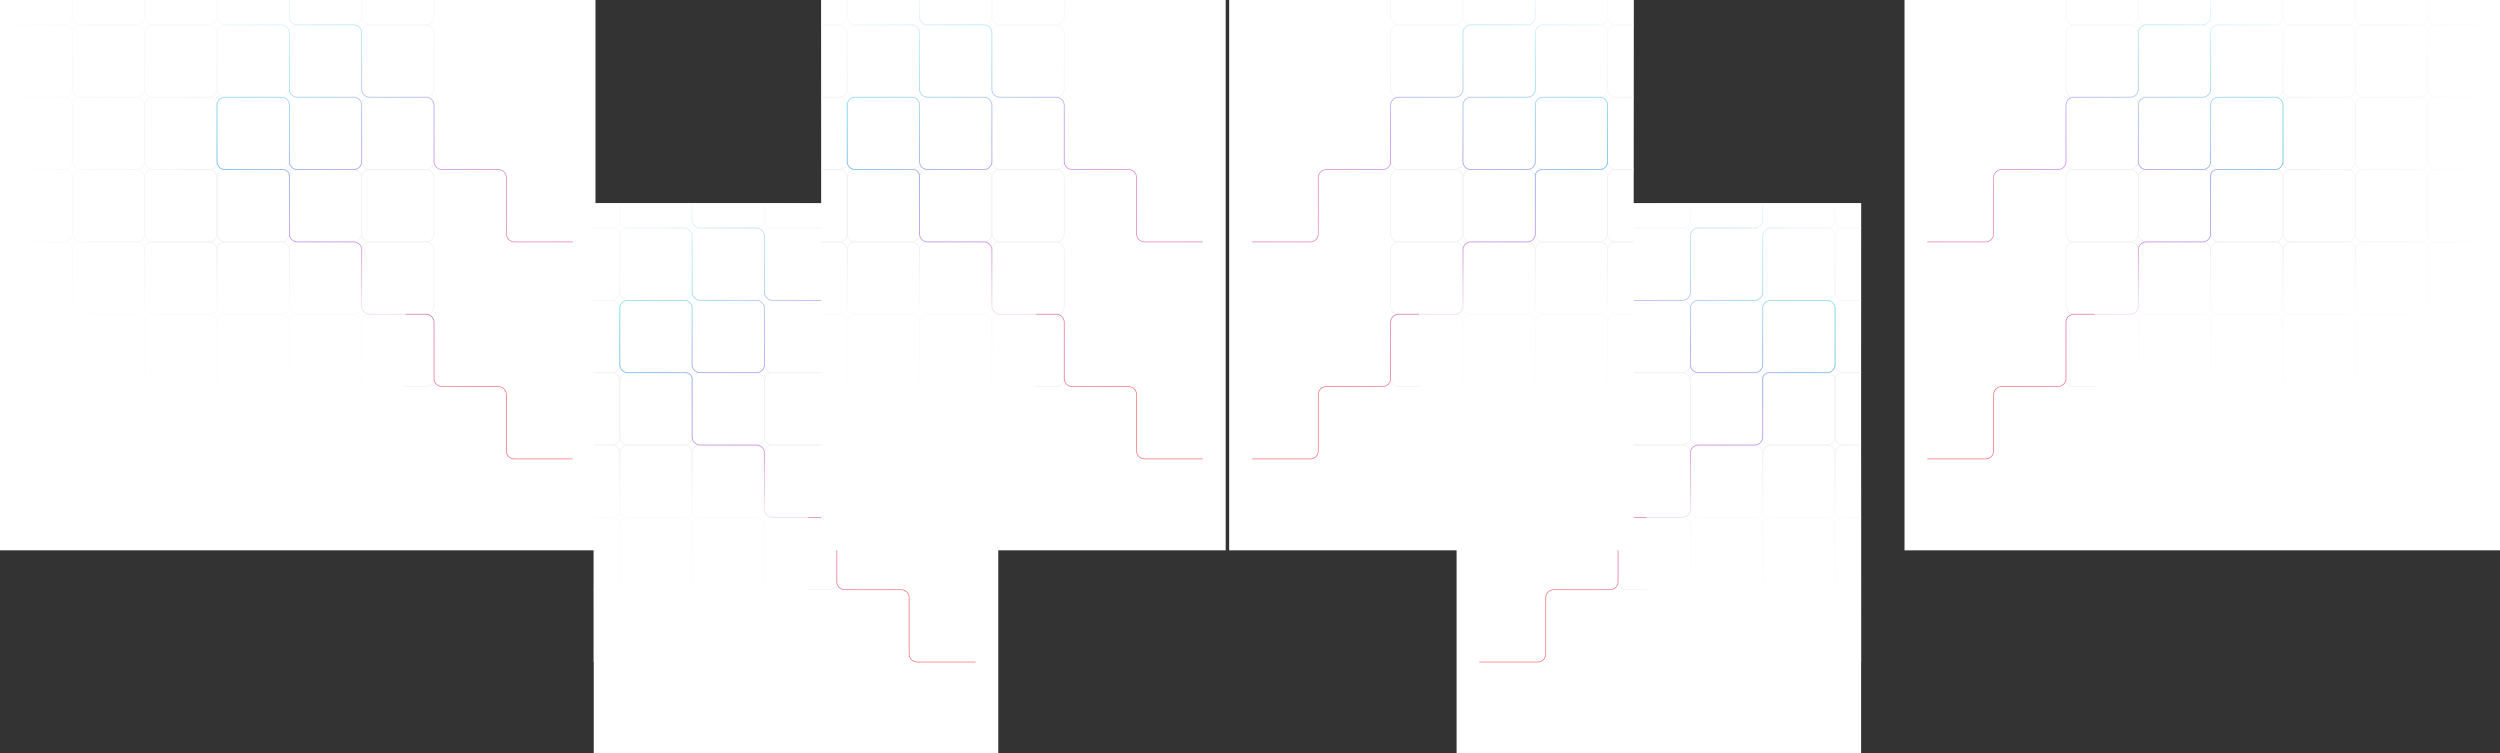 <svg width="1440" height="434" viewBox="0 0 1440 434" fill="none" xmlns="http://www.w3.org/2000/svg">
<rect x="0" y="0" width="1440" height="434" fill="#333333" stroke="none"/>
<g clip-path="url(#clip0_3043_594)">
<rect width="343" height="317" fill="white"/>
<rect y="-27.333" width="41.667" height="41.667" rx="4.598" stroke="#F0F0F0" stroke-width="0.431"/>
<rect x="41.666" y="-27.333" width="41.667" height="41.667" rx="4.598" stroke="#F0F0F0" stroke-width="0.431"/>
<rect x="83.334" y="-27.333" width="41.667" height="41.667" rx="4.598" stroke="#F0F0F0" stroke-width="0.431"/>
<rect x="125" y="-27.333" width="41.667" height="41.667" rx="4.598" stroke="#F0F0F0" stroke-width="0.431"/>
<rect x="166.667" y="-27.333" width="41.667" height="41.667" rx="4.598" stroke="#F0F0F0" stroke-width="0.431"/>
<rect x="208.333" y="-27.333" width="41.667" height="41.667" rx="4.598" stroke="#F0F0F0" stroke-width="0.431"/>
<rect y="14.333" width="41.667" height="41.667" rx="4.598" stroke="#F0F0F0" stroke-width="0.431"/>
<rect x="41.666" y="14.333" width="41.667" height="41.667" rx="4.598" stroke="#F0F0F0" stroke-width="0.431"/>
<rect x="83.334" y="14.333" width="41.667" height="41.667" rx="4.598" stroke="#F0F0F0" stroke-width="0.431"/>
<rect x="125" y="14.333" width="41.667" height="41.667" rx="4.598" stroke="#F0F0F0" stroke-width="0.431"/>
<rect x="166.667" y="14.333" width="41.667" height="41.667" rx="4.598" stroke="#F0F0F0" stroke-width="0.431"/>
<rect x="208.333" y="14.333" width="41.667" height="41.667" rx="4.598" stroke="#F0F0F0" stroke-width="0.431"/>
<rect y="56" width="41.667" height="41.667" rx="4.598" stroke="#F0F0F0" stroke-width="0.431"/>
<rect x="41.666" y="56" width="41.667" height="41.667" rx="4.598" stroke="#F0F0F0" stroke-width="0.431"/>
<rect x="83.334" y="56" width="41.667" height="41.667" rx="4.598" stroke="#F0F0F0" stroke-width="0.431"/>
<rect x="125" y="56" width="41.667" height="41.667" rx="4.598" stroke="#F0F0F0" stroke-width="0.431"/>
<rect x="166.667" y="56" width="41.667" height="41.667" rx="4.598" stroke="#F0F0F0" stroke-width="0.431"/>
<rect x="208.333" y="56" width="41.667" height="41.667" rx="4.598" stroke="#F0F0F0" stroke-width="0.431"/>
<rect y="97.667" width="41.667" height="41.667" rx="4.598" stroke="#F0F0F0" stroke-width="0.431"/>
<rect x="41.666" y="97.667" width="41.667" height="41.667" rx="4.598" stroke="#F0F0F0" stroke-width="0.431"/>
<rect x="83.334" y="97.667" width="41.667" height="41.667" rx="4.598" stroke="#F0F0F0" stroke-width="0.431"/>
<rect x="125" y="97.667" width="41.667" height="41.667" rx="4.598" stroke="#F0F0F0" stroke-width="0.431"/>
<rect x="166.667" y="97.667" width="41.667" height="41.667" rx="4.598" stroke="#F0F0F0" stroke-width="0.431"/>
<rect x="208.333" y="97.667" width="41.667" height="41.667" rx="4.598" stroke="#F0F0F0" stroke-width="0.431"/>
<rect y="139.333" width="41.667" height="41.667" rx="4.598" stroke="#F0F0F0" stroke-width="0.431"/>
<rect x="41.666" y="139.333" width="41.667" height="41.667" rx="4.598" stroke="#F0F0F0" stroke-width="0.431"/>
<rect x="83.334" y="139.333" width="41.667" height="41.667" rx="4.598" stroke="#F0F0F0" stroke-width="0.431"/>
<rect x="125" y="139.333" width="41.667" height="41.667" rx="4.598" stroke="#F0F0F0" stroke-width="0.431"/>
<rect x="166.667" y="139.333" width="41.667" height="41.667" rx="4.598" stroke="#F0F0F0" stroke-width="0.431"/>
<rect x="208.333" y="139.333" width="41.667" height="41.667" rx="4.598" stroke="#F0F0F0" stroke-width="0.431"/>
<rect y="181" width="41.667" height="41.667" rx="4.598" stroke="#F0F0F0" stroke-width="0.431"/>
<rect x="41.666" y="181" width="41.667" height="41.667" rx="4.598" stroke="#F0F0F0" stroke-width="0.431"/>
<rect x="83.334" y="181" width="41.667" height="41.667" rx="4.598" stroke="#F0F0F0" stroke-width="0.431"/>
<rect x="125" y="181" width="41.667" height="41.667" rx="4.598" stroke="#F0F0F0" stroke-width="0.431"/>
<rect x="166.667" y="181" width="41.667" height="41.667" rx="4.598" stroke="#F0F0F0" stroke-width="0.431"/>
<rect x="208.333" y="181" width="41.667" height="41.667" rx="4.598" stroke="#F0F0F0" stroke-width="0.431"/>
<path d="M166.667 -23.885V9.736C166.667 12.275 168.725 14.333 171.264 14.333H203.736C206.275 14.333 208.333 16.392 208.333 18.931V51.402C208.333 53.942 210.392 56 212.931 56H245.402C247.942 56 250 58.059 250 60.598V93.069C250 95.608 252.058 97.667 254.598 97.667H287.069C289.608 97.667 291.667 99.725 291.667 102.264V134.736C291.667 137.275 293.725 139.333 296.264 139.333H329.885M125 -23.885V9.736C125 12.275 127.058 14.333 129.598 14.333H162.069C164.608 14.333 166.667 16.392 166.667 18.931V51.402C166.667 53.942 168.725 56 171.264 56H203.736C206.275 56 208.333 58.059 208.333 60.598V93.069C208.333 95.608 206.275 97.667 203.736 97.667H171.264C168.725 97.667 166.667 95.608 166.667 93.069V60.023L166.626 59.752C166.318 57.669 164.55 56.114 162.446 56.074L158.621 56H129.598C127.058 56 125 58.059 125 60.598V93.069C125 95.608 127.058 97.667 129.598 97.667H162.356L163.448 97.74C165.259 97.86 166.667 99.365 166.667 101.18V104.707M166.667 101.115V134.736C166.667 137.275 168.725 139.333 171.264 139.333H203.736C206.275 139.333 208.333 141.392 208.333 143.931V176.402C208.333 178.942 210.392 181 212.931 181H245.402C247.942 181 250 183.059 250 185.598V218.069C250 220.608 252.058 222.667 254.598 222.667H287.069C289.608 222.667 291.667 224.725 291.667 227.264V259.736C291.667 262.275 293.725 264.333 296.264 264.333H329.885" stroke="url(#paint0_linear_3043_594)" stroke-opacity="0.8" stroke-width="0.431"/>
<rect y="233.621" width="233.621" height="125" transform="rotate(-90 0 233.621)" fill="url(#paint1_linear_3043_594)"/>
<rect x="233.621" y="264.368" width="233.621" height="125" transform="rotate(-180 233.621 264.368)" fill="url(#paint2_linear_3043_594)"/>
<ellipse cx="163.218" cy="-28.161" rx="155.46" ry="132.471" fill="url(#paint3_radial_3043_594)"/>
</g>
<g clip-path="url(#clip1_3043_594)">
<rect width="343" height="317" transform="matrix(-1 0 0 1 1440 0)" fill="white"/>
<rect width="41.667" height="41.667" rx="4.598" transform="matrix(-1 0 0 1 1440 -27.333)" stroke="#F0F0F0" stroke-width="0.431"/>
<rect width="41.667" height="41.667" rx="4.598" transform="matrix(-1 0 0 1 1398.33 -27.333)" stroke="#F0F0F0" stroke-width="0.431"/>
<rect width="41.667" height="41.667" rx="4.598" transform="matrix(-1 0 0 1 1356.67 -27.333)" stroke="#F0F0F0" stroke-width="0.431"/>
<rect width="41.667" height="41.667" rx="4.598" transform="matrix(-1 0 0 1 1315 -27.333)" stroke="#F0F0F0" stroke-width="0.431"/>
<rect width="41.667" height="41.667" rx="4.598" transform="matrix(-1 0 0 1 1273.33 -27.333)" stroke="#F0F0F0" stroke-width="0.431"/>
<rect width="41.667" height="41.667" rx="4.598" transform="matrix(-1 0 0 1 1231.67 -27.333)" stroke="#F0F0F0" stroke-width="0.431"/>
<rect width="41.667" height="41.667" rx="4.598" transform="matrix(-1 0 0 1 1440 14.333)" stroke="#F0F0F0" stroke-width="0.431"/>
<rect width="41.667" height="41.667" rx="4.598" transform="matrix(-1 0 0 1 1398.33 14.333)" stroke="#F0F0F0" stroke-width="0.431"/>
<rect width="41.667" height="41.667" rx="4.598" transform="matrix(-1 0 0 1 1356.67 14.333)" stroke="#F0F0F0" stroke-width="0.431"/>
<rect width="41.667" height="41.667" rx="4.598" transform="matrix(-1 0 0 1 1315 14.333)" stroke="#F0F0F0" stroke-width="0.431"/>
<rect width="41.667" height="41.667" rx="4.598" transform="matrix(-1 0 0 1 1273.33 14.333)" stroke="#F0F0F0" stroke-width="0.431"/>
<rect width="41.667" height="41.667" rx="4.598" transform="matrix(-1 0 0 1 1231.67 14.333)" stroke="#F0F0F0" stroke-width="0.431"/>
<rect width="41.667" height="41.667" rx="4.598" transform="matrix(-1 0 0 1 1440 56)" stroke="#F0F0F0" stroke-width="0.431"/>
<rect width="41.667" height="41.667" rx="4.598" transform="matrix(-1 0 0 1 1398.33 56)" stroke="#F0F0F0" stroke-width="0.431"/>
<rect width="41.667" height="41.667" rx="4.598" transform="matrix(-1 0 0 1 1356.67 56)" stroke="#F0F0F0" stroke-width="0.431"/>
<rect width="41.667" height="41.667" rx="4.598" transform="matrix(-1 0 0 1 1315 56)" stroke="#F0F0F0" stroke-width="0.431"/>
<rect width="41.667" height="41.667" rx="4.598" transform="matrix(-1 0 0 1 1273.33 56)" stroke="#F0F0F0" stroke-width="0.431"/>
<rect width="41.667" height="41.667" rx="4.598" transform="matrix(-1 0 0 1 1231.67 56)" stroke="#F0F0F0" stroke-width="0.431"/>
<rect width="41.667" height="41.667" rx="4.598" transform="matrix(-1 0 0 1 1440 97.667)" stroke="#F0F0F0" stroke-width="0.431"/>
<rect width="41.667" height="41.667" rx="4.598" transform="matrix(-1 0 0 1 1398.33 97.667)" stroke="#F0F0F0" stroke-width="0.431"/>
<rect width="41.667" height="41.667" rx="4.598" transform="matrix(-1 0 0 1 1356.67 97.667)" stroke="#F0F0F0" stroke-width="0.431"/>
<rect width="41.667" height="41.667" rx="4.598" transform="matrix(-1 0 0 1 1315 97.667)" stroke="#F0F0F0" stroke-width="0.431"/>
<rect width="41.667" height="41.667" rx="4.598" transform="matrix(-1 0 0 1 1273.33 97.667)" stroke="#F0F0F0" stroke-width="0.431"/>
<rect width="41.667" height="41.667" rx="4.598" transform="matrix(-1 0 0 1 1231.67 97.667)" stroke="#F0F0F0" stroke-width="0.431"/>
<rect width="41.667" height="41.667" rx="4.598" transform="matrix(-1 0 0 1 1440 139.333)" stroke="#F0F0F0" stroke-width="0.431"/>
<rect width="41.667" height="41.667" rx="4.598" transform="matrix(-1 0 0 1 1398.33 139.333)" stroke="#F0F0F0" stroke-width="0.431"/>
<rect width="41.667" height="41.667" rx="4.598" transform="matrix(-1 0 0 1 1356.67 139.333)" stroke="#F0F0F0" stroke-width="0.431"/>
<rect width="41.667" height="41.667" rx="4.598" transform="matrix(-1 0 0 1 1315 139.333)" stroke="#F0F0F0" stroke-width="0.431"/>
<rect width="41.667" height="41.667" rx="4.598" transform="matrix(-1 0 0 1 1273.33 139.333)" stroke="#F0F0F0" stroke-width="0.431"/>
<rect width="41.667" height="41.667" rx="4.598" transform="matrix(-1 0 0 1 1231.67 139.333)" stroke="#F0F0F0" stroke-width="0.431"/>
<rect width="41.667" height="41.667" rx="4.598" transform="matrix(-1 0 0 1 1440 181)" stroke="#F0F0F0" stroke-width="0.431"/>
<rect width="41.667" height="41.667" rx="4.598" transform="matrix(-1 0 0 1 1398.33 181)" stroke="#F0F0F0" stroke-width="0.431"/>
<rect width="41.667" height="41.667" rx="4.598" transform="matrix(-1 0 0 1 1356.67 181)" stroke="#F0F0F0" stroke-width="0.431"/>
<rect width="41.667" height="41.667" rx="4.598" transform="matrix(-1 0 0 1 1315 181)" stroke="#F0F0F0" stroke-width="0.431"/>
<rect width="41.667" height="41.667" rx="4.598" transform="matrix(-1 0 0 1 1273.33 181)" stroke="#F0F0F0" stroke-width="0.431"/>
<rect width="41.667" height="41.667" rx="4.598" transform="matrix(-1 0 0 1 1231.67 181)" stroke="#F0F0F0" stroke-width="0.431"/>
<path d="M1273.33 -23.885V9.736C1273.33 12.275 1271.27 14.333 1268.74 14.333H1236.26C1233.73 14.333 1231.67 16.392 1231.67 18.931V51.402C1231.67 53.942 1229.61 56 1227.07 56H1194.6C1192.06 56 1190 58.059 1190 60.598V93.069C1190 95.608 1187.94 97.667 1185.4 97.667H1152.93C1150.39 97.667 1148.33 99.725 1148.33 102.264V134.736C1148.33 137.275 1146.27 139.333 1143.74 139.333H1110.11M1315 -23.885V9.736C1315 12.275 1312.94 14.333 1310.4 14.333H1277.93C1275.39 14.333 1273.33 16.392 1273.33 18.931V51.402C1273.33 53.942 1271.27 56 1268.74 56H1236.26C1233.73 56 1231.67 58.059 1231.67 60.598V93.069C1231.67 95.608 1233.73 97.667 1236.26 97.667H1268.74C1271.27 97.667 1273.33 95.608 1273.33 93.069V60.023L1273.37 59.752C1273.68 57.669 1275.45 56.114 1277.55 56.074L1281.38 56H1310.4C1312.94 56 1315 58.059 1315 60.598V93.069C1315 95.608 1312.94 97.667 1310.4 97.667H1277.64L1276.55 97.74C1274.74 97.86 1273.33 99.365 1273.33 101.18V104.707M1273.33 101.115V134.736C1273.33 137.275 1271.27 139.333 1268.74 139.333H1236.26C1233.73 139.333 1231.67 141.392 1231.67 143.931V176.402C1231.67 178.942 1229.61 181 1227.07 181H1194.6C1192.06 181 1190 183.059 1190 185.598V218.069C1190 220.608 1187.94 222.667 1185.4 222.667H1152.93C1150.39 222.667 1148.33 224.725 1148.33 227.264V259.736C1148.33 262.275 1146.27 264.333 1143.74 264.333H1110.11" stroke="url(#paint4_linear_3043_594)" stroke-opacity="0.8" stroke-width="0.431"/>
<rect width="233.621" height="125" transform="matrix(0 -1 -1 0 1440 233.621)" fill="url(#paint5_linear_3043_594)"/>
<rect width="233.621" height="125" transform="matrix(1 0 0 -1 1206.38 264.368)" fill="url(#paint6_linear_3043_594)"/>
<ellipse cx="155.46" cy="132.471" rx="155.46" ry="132.471" transform="matrix(-1 0 0 1 1432.24 -160.632)" fill="url(#paint7_radial_3043_594)"/>
</g>
<g clip-path="url(#clip2_3043_594)">
<rect width="233" height="317" transform="translate(342 117)" fill="white"/>
<rect x="315.333" y="89.667" width="41.667" height="41.667" rx="4.598" stroke="#F0F0F0" stroke-width="0.431"/>
<rect x="357" y="89.667" width="41.667" height="41.667" rx="4.598" stroke="#F0F0F0" stroke-width="0.431"/>
<rect x="398.667" y="89.667" width="41.667" height="41.667" rx="4.598" stroke="#F0F0F0" stroke-width="0.431"/>
<rect x="440.333" y="89.667" width="41.667" height="41.667" rx="4.598" stroke="#F0F0F0" stroke-width="0.431"/>
<rect x="315.333" y="131.333" width="41.667" height="41.667" rx="4.598" stroke="#F0F0F0" stroke-width="0.431"/>
<rect x="357" y="131.333" width="41.667" height="41.667" rx="4.598" stroke="#F0F0F0" stroke-width="0.431"/>
<rect x="398.667" y="131.333" width="41.667" height="41.667" rx="4.598" stroke="#F0F0F0" stroke-width="0.431"/>
<rect x="440.333" y="131.333" width="41.667" height="41.667" rx="4.598" stroke="#F0F0F0" stroke-width="0.431"/>
<rect x="315.333" y="173" width="41.667" height="41.667" rx="4.598" stroke="#F0F0F0" stroke-width="0.431"/>
<rect x="357" y="173" width="41.667" height="41.667" rx="4.598" stroke="#F0F0F0" stroke-width="0.431"/>
<rect x="398.667" y="173" width="41.667" height="41.667" rx="4.598" stroke="#F0F0F0" stroke-width="0.431"/>
<rect x="440.333" y="173" width="41.667" height="41.667" rx="4.598" stroke="#F0F0F0" stroke-width="0.431"/>
<rect x="315.333" y="214.667" width="41.667" height="41.667" rx="4.598" stroke="#F0F0F0" stroke-width="0.431"/>
<rect x="357" y="214.667" width="41.667" height="41.667" rx="4.598" stroke="#F0F0F0" stroke-width="0.431"/>
<rect x="398.667" y="214.667" width="41.667" height="41.667" rx="4.598" stroke="#F0F0F0" stroke-width="0.431"/>
<rect x="440.333" y="214.667" width="41.667" height="41.667" rx="4.598" stroke="#F0F0F0" stroke-width="0.431"/>
<rect x="315.333" y="256.333" width="41.667" height="41.667" rx="4.598" stroke="#F0F0F0" stroke-width="0.431"/>
<rect x="357" y="256.333" width="41.667" height="41.667" rx="4.598" stroke="#F0F0F0" stroke-width="0.431"/>
<rect x="398.667" y="256.333" width="41.667" height="41.667" rx="4.598" stroke="#F0F0F0" stroke-width="0.431"/>
<rect x="440.333" y="256.333" width="41.667" height="41.667" rx="4.598" stroke="#F0F0F0" stroke-width="0.431"/>
<rect x="315.333" y="298" width="41.667" height="41.667" rx="4.598" stroke="#F0F0F0" stroke-width="0.431"/>
<rect x="357" y="298" width="41.667" height="41.667" rx="4.598" stroke="#F0F0F0" stroke-width="0.431"/>
<rect x="398.667" y="298" width="41.667" height="41.667" rx="4.598" stroke="#F0F0F0" stroke-width="0.431"/>
<rect x="440.333" y="298" width="41.667" height="41.667" rx="4.598" stroke="#F0F0F0" stroke-width="0.431"/>
<path d="M398.667 93.115V126.736C398.667 129.275 400.725 131.333 403.264 131.333H435.736C438.275 131.333 440.333 133.392 440.333 135.931V168.402C440.333 170.942 442.392 173 444.931 173H477.402C479.942 173 482 175.059 482 177.598V210.069C482 212.608 484.058 214.667 486.598 214.667H519.069C521.608 214.667 523.667 216.725 523.667 219.264V251.736C523.667 254.275 525.725 256.333 528.264 256.333H561.885M357 93.115V126.736C357 129.275 359.058 131.333 361.598 131.333H394.069C396.608 131.333 398.667 133.392 398.667 135.931V168.402C398.667 170.942 400.725 173 403.264 173H435.736C438.275 173 440.333 175.059 440.333 177.598V210.069C440.333 212.608 438.275 214.667 435.736 214.667H403.264C400.725 214.667 398.667 212.608 398.667 210.069V177.023L398.626 176.751C398.318 174.669 396.55 173.114 394.446 173.074L390.621 173H361.598C359.058 173 357 175.059 357 177.598V210.069C357 212.608 359.058 214.667 361.598 214.667H394.356L395.448 214.739C397.259 214.86 398.667 216.365 398.667 218.18V221.707M398.667 218.115V251.736C398.667 254.275 400.725 256.333 403.264 256.333H435.736C438.275 256.333 440.333 258.392 440.333 260.931V293.402C440.333 295.942 442.392 298 444.931 298H477.402C479.942 298 482 300.059 482 302.598V335.069C482 337.608 484.058 339.667 486.598 339.667H519.069C521.608 339.667 523.667 341.725 523.667 344.264V376.736C523.667 379.275 525.725 381.333 528.264 381.333H561.885" stroke="url(#paint8_linear_3043_594)" stroke-opacity="0.8" stroke-width="0.431"/>
<rect x="232" y="350.621" width="233.621" height="125" transform="rotate(-90 232 350.621)" fill="url(#paint9_linear_3043_594)"/>
<rect x="465.621" y="381.368" width="233.621" height="125" transform="rotate(-180 465.621 381.368)" fill="url(#paint10_linear_3043_594)"/>
<ellipse cx="395.218" cy="88.839" rx="155.46" ry="132.471" fill="url(#paint11_radial_3043_594)"/>
</g>
<g clip-path="url(#clip3_3043_594)">
<rect width="233" height="317" transform="matrix(-1 0 0 1 1072 117)" fill="white"/>
<rect width="41.667" height="41.667" rx="4.598" transform="matrix(-1 0 0 1 1098.67 89.667)" stroke="#F0F0F0" stroke-width="0.431"/>
<rect width="41.667" height="41.667" rx="4.598" transform="matrix(-1 0 0 1 1057 89.667)" stroke="#F0F0F0" stroke-width="0.431"/>
<rect width="41.667" height="41.667" rx="4.598" transform="matrix(-1 0 0 1 1015.33 89.667)" stroke="#F0F0F0" stroke-width="0.431"/>
<rect width="41.667" height="41.667" rx="4.598" transform="matrix(-1 0 0 1 973.667 89.667)" stroke="#F0F0F0" stroke-width="0.431"/>
<rect width="41.667" height="41.667" rx="4.598" transform="matrix(-1 0 0 1 1098.67 131.333)" stroke="#F0F0F0" stroke-width="0.431"/>
<rect width="41.667" height="41.667" rx="4.598" transform="matrix(-1 0 0 1 1057 131.333)" stroke="#F0F0F0" stroke-width="0.431"/>
<rect width="41.667" height="41.667" rx="4.598" transform="matrix(-1 0 0 1 1015.33 131.333)" stroke="#F0F0F0" stroke-width="0.431"/>
<rect width="41.667" height="41.667" rx="4.598" transform="matrix(-1 0 0 1 973.667 131.333)" stroke="#F0F0F0" stroke-width="0.431"/>
<rect width="41.667" height="41.667" rx="4.598" transform="matrix(-1 0 0 1 1098.67 173)" stroke="#F0F0F0" stroke-width="0.431"/>
<rect width="41.667" height="41.667" rx="4.598" transform="matrix(-1 0 0 1 1057 173)" stroke="#F0F0F0" stroke-width="0.431"/>
<rect width="41.667" height="41.667" rx="4.598" transform="matrix(-1 0 0 1 1015.33 173)" stroke="#F0F0F0" stroke-width="0.431"/>
<rect width="41.667" height="41.667" rx="4.598" transform="matrix(-1 0 0 1 973.667 173)" stroke="#F0F0F0" stroke-width="0.431"/>
<rect width="41.667" height="41.667" rx="4.598" transform="matrix(-1 0 0 1 1098.67 214.667)" stroke="#F0F0F0" stroke-width="0.431"/>
<rect width="41.667" height="41.667" rx="4.598" transform="matrix(-1 0 0 1 1057 214.667)" stroke="#F0F0F0" stroke-width="0.431"/>
<rect width="41.667" height="41.667" rx="4.598" transform="matrix(-1 0 0 1 1015.33 214.667)" stroke="#F0F0F0" stroke-width="0.431"/>
<rect width="41.667" height="41.667" rx="4.598" transform="matrix(-1 0 0 1 973.667 214.667)" stroke="#F0F0F0" stroke-width="0.431"/>
<rect width="41.667" height="41.667" rx="4.598" transform="matrix(-1 0 0 1 1098.67 256.333)" stroke="#F0F0F0" stroke-width="0.431"/>
<rect width="41.667" height="41.667" rx="4.598" transform="matrix(-1 0 0 1 1057 256.333)" stroke="#F0F0F0" stroke-width="0.431"/>
<rect width="41.667" height="41.667" rx="4.598" transform="matrix(-1 0 0 1 1015.33 256.333)" stroke="#F0F0F0" stroke-width="0.431"/>
<rect width="41.667" height="41.667" rx="4.598" transform="matrix(-1 0 0 1 973.667 256.333)" stroke="#F0F0F0" stroke-width="0.431"/>
<rect width="41.667" height="41.667" rx="4.598" transform="matrix(-1 0 0 1 1098.67 298)" stroke="#F0F0F0" stroke-width="0.431"/>
<rect width="41.667" height="41.667" rx="4.598" transform="matrix(-1 0 0 1 1057 298)" stroke="#F0F0F0" stroke-width="0.431"/>
<rect width="41.667" height="41.667" rx="4.598" transform="matrix(-1 0 0 1 1015.33 298)" stroke="#F0F0F0" stroke-width="0.431"/>
<rect width="41.667" height="41.667" rx="4.598" transform="matrix(-1 0 0 1 973.667 298)" stroke="#F0F0F0" stroke-width="0.431"/>
<path d="M1015.33 93.115V126.736C1015.33 129.275 1013.27 131.333 1010.74 131.333H978.264C975.725 131.333 973.667 133.392 973.667 135.931V168.402C973.667 170.942 971.608 173 969.069 173H936.598C934.058 173 932 175.059 932 177.598V210.069C932 212.608 929.942 214.667 927.402 214.667H894.931C892.392 214.667 890.333 216.725 890.333 219.264V251.736C890.333 254.275 888.275 256.333 885.736 256.333H852.115M1057 93.115V126.736C1057 129.275 1054.94 131.333 1052.4 131.333H1019.93C1017.39 131.333 1015.33 133.392 1015.33 135.931V168.402C1015.33 170.942 1013.27 173 1010.74 173H978.264C975.725 173 973.667 175.059 973.667 177.598V210.069C973.667 212.608 975.725 214.667 978.264 214.667H1010.74C1013.27 214.667 1015.33 212.608 1015.33 210.069V177.023L1015.37 176.751C1015.68 174.669 1017.45 173.114 1019.55 173.074L1023.38 173H1052.4C1054.94 173 1057 175.059 1057 177.598V210.069C1057 212.608 1054.94 214.667 1052.4 214.667H1019.64L1018.55 214.739C1016.74 214.86 1015.33 216.365 1015.33 218.18V221.707M1015.33 218.115V251.736C1015.33 254.275 1013.27 256.333 1010.74 256.333H978.264C975.725 256.333 973.667 258.392 973.667 260.931V293.402C973.667 295.942 971.608 298 969.069 298H936.598C934.058 298 932 300.059 932 302.598V335.069C932 337.608 929.942 339.667 927.402 339.667H894.931C892.392 339.667 890.333 341.725 890.333 344.264V376.736C890.333 379.275 888.275 381.333 885.736 381.333H852.115" stroke="url(#paint12_linear_3043_594)" stroke-opacity="0.8" stroke-width="0.431"/>
<rect width="233.621" height="125" transform="matrix(0 -1 -1 0 1182 350.621)" fill="url(#paint13_linear_3043_594)"/>
<rect width="233.621" height="125" transform="matrix(1 0 0 -1 948.379 381.368)" fill="url(#paint14_linear_3043_594)"/>
<ellipse cx="155.46" cy="132.471" rx="155.46" ry="132.471" transform="matrix(-1 0 0 1 1174.24 -43.632)" fill="url(#paint15_radial_3043_594)"/>
</g>
<g clip-path="url(#clip4_3043_594)">
<rect width="233" height="317" transform="translate(473)" fill="white"/>
<rect x="446.333" y="-27.333" width="41.667" height="41.667" rx="4.598" stroke="#F0F0F0" stroke-width="0.431"/>
<rect x="488" y="-27.333" width="41.667" height="41.667" rx="4.598" stroke="#F0F0F0" stroke-width="0.431"/>
<rect x="529.667" y="-27.333" width="41.667" height="41.667" rx="4.598" stroke="#F0F0F0" stroke-width="0.431"/>
<rect x="571.333" y="-27.333" width="41.667" height="41.667" rx="4.598" stroke="#F0F0F0" stroke-width="0.431"/>
<rect x="446.333" y="14.333" width="41.667" height="41.667" rx="4.598" stroke="#F0F0F0" stroke-width="0.431"/>
<rect x="488" y="14.333" width="41.667" height="41.667" rx="4.598" stroke="#F0F0F0" stroke-width="0.431"/>
<rect x="529.667" y="14.333" width="41.667" height="41.667" rx="4.598" stroke="#F0F0F0" stroke-width="0.431"/>
<rect x="571.333" y="14.333" width="41.667" height="41.667" rx="4.598" stroke="#F0F0F0" stroke-width="0.431"/>
<rect x="446.333" y="56" width="41.667" height="41.667" rx="4.598" stroke="#F0F0F0" stroke-width="0.431"/>
<rect x="488" y="56" width="41.667" height="41.667" rx="4.598" stroke="#F0F0F0" stroke-width="0.431"/>
<rect x="529.667" y="56" width="41.667" height="41.667" rx="4.598" stroke="#F0F0F0" stroke-width="0.431"/>
<rect x="571.333" y="56" width="41.667" height="41.667" rx="4.598" stroke="#F0F0F0" stroke-width="0.431"/>
<rect x="446.333" y="97.667" width="41.667" height="41.667" rx="4.598" stroke="#F0F0F0" stroke-width="0.431"/>
<rect x="488" y="97.667" width="41.667" height="41.667" rx="4.598" stroke="#F0F0F0" stroke-width="0.431"/>
<rect x="529.667" y="97.667" width="41.667" height="41.667" rx="4.598" stroke="#F0F0F0" stroke-width="0.431"/>
<rect x="571.333" y="97.667" width="41.667" height="41.667" rx="4.598" stroke="#F0F0F0" stroke-width="0.431"/>
<rect x="446.333" y="139.333" width="41.667" height="41.667" rx="4.598" stroke="#F0F0F0" stroke-width="0.431"/>
<rect x="488" y="139.333" width="41.667" height="41.667" rx="4.598" stroke="#F0F0F0" stroke-width="0.431"/>
<rect x="529.667" y="139.333" width="41.667" height="41.667" rx="4.598" stroke="#F0F0F0" stroke-width="0.431"/>
<rect x="571.333" y="139.333" width="41.667" height="41.667" rx="4.598" stroke="#F0F0F0" stroke-width="0.431"/>
<rect x="446.333" y="181" width="41.667" height="41.667" rx="4.598" stroke="#F0F0F0" stroke-width="0.431"/>
<rect x="488" y="181" width="41.667" height="41.667" rx="4.598" stroke="#F0F0F0" stroke-width="0.431"/>
<rect x="529.667" y="181" width="41.667" height="41.667" rx="4.598" stroke="#F0F0F0" stroke-width="0.431"/>
<rect x="571.333" y="181" width="41.667" height="41.667" rx="4.598" stroke="#F0F0F0" stroke-width="0.431"/>
<path d="M529.667 -23.885V9.736C529.667 12.275 531.725 14.333 534.264 14.333H566.736C569.275 14.333 571.333 16.392 571.333 18.931V51.402C571.333 53.942 573.392 56 575.931 56H608.402C610.942 56 613 58.059 613 60.598V93.069C613 95.608 615.058 97.667 617.598 97.667H650.069C652.608 97.667 654.667 99.725 654.667 102.264V134.736C654.667 137.275 656.725 139.333 659.264 139.333H692.885M488 -23.885V9.736C488 12.275 490.058 14.333 492.598 14.333H525.069C527.608 14.333 529.667 16.392 529.667 18.931V51.402C529.667 53.942 531.725 56 534.264 56H566.736C569.275 56 571.333 58.059 571.333 60.598V93.069C571.333 95.608 569.275 97.667 566.736 97.667H534.264C531.725 97.667 529.667 95.608 529.667 93.069V60.023L529.626 59.752C529.318 57.669 527.55 56.114 525.446 56.074L521.621 56H492.598C490.058 56 488 58.059 488 60.598V93.069C488 95.608 490.058 97.667 492.598 97.667H525.356L526.448 97.74C528.259 97.86 529.667 99.365 529.667 101.18V104.707M529.667 101.115V134.736C529.667 137.275 531.725 139.333 534.264 139.333H566.736C569.275 139.333 571.333 141.392 571.333 143.931V176.402C571.333 178.942 573.392 181 575.931 181H608.402C610.942 181 613 183.059 613 185.598V218.069C613 220.608 615.058 222.667 617.598 222.667H650.069C652.608 222.667 654.667 224.725 654.667 227.264V259.736C654.667 262.275 656.725 264.333 659.264 264.333H692.885" stroke="url(#paint16_linear_3043_594)" stroke-opacity="0.8" stroke-width="0.431"/>
<rect x="363" y="233.621" width="233.621" height="125" transform="rotate(-90 363 233.621)" fill="url(#paint17_linear_3043_594)"/>
<rect x="596.621" y="264.368" width="233.621" height="125" transform="rotate(-180 596.621 264.368)" fill="url(#paint18_linear_3043_594)"/>
<ellipse cx="526.218" cy="-28.161" rx="155.46" ry="132.471" fill="url(#paint19_radial_3043_594)"/>
</g>
<g clip-path="url(#clip5_3043_594)">
<rect width="233" height="317" transform="matrix(-1 0 0 1 941 0)" fill="white"/>
<rect width="41.667" height="41.667" rx="4.598" transform="matrix(-1 0 0 1 967.667 -27.333)" stroke="#F0F0F0" stroke-width="0.431"/>
<rect width="41.667" height="41.667" rx="4.598" transform="matrix(-1 0 0 1 926 -27.333)" stroke="#F0F0F0" stroke-width="0.431"/>
<rect width="41.667" height="41.667" rx="4.598" transform="matrix(-1 0 0 1 884.333 -27.333)" stroke="#F0F0F0" stroke-width="0.431"/>
<rect width="41.667" height="41.667" rx="4.598" transform="matrix(-1 0 0 1 842.667 -27.333)" stroke="#F0F0F0" stroke-width="0.431"/>
<rect width="41.667" height="41.667" rx="4.598" transform="matrix(-1 0 0 1 967.667 14.333)" stroke="#F0F0F0" stroke-width="0.431"/>
<rect width="41.667" height="41.667" rx="4.598" transform="matrix(-1 0 0 1 926 14.333)" stroke="#F0F0F0" stroke-width="0.431"/>
<rect width="41.667" height="41.667" rx="4.598" transform="matrix(-1 0 0 1 884.333 14.333)" stroke="#F0F0F0" stroke-width="0.431"/>
<rect width="41.667" height="41.667" rx="4.598" transform="matrix(-1 0 0 1 842.667 14.333)" stroke="#F0F0F0" stroke-width="0.431"/>
<rect width="41.667" height="41.667" rx="4.598" transform="matrix(-1 0 0 1 967.667 56)" stroke="#F0F0F0" stroke-width="0.431"/>
<rect width="41.667" height="41.667" rx="4.598" transform="matrix(-1 0 0 1 926 56)" stroke="#F0F0F0" stroke-width="0.431"/>
<rect width="41.667" height="41.667" rx="4.598" transform="matrix(-1 0 0 1 884.333 56)" stroke="#F0F0F0" stroke-width="0.431"/>
<rect width="41.667" height="41.667" rx="4.598" transform="matrix(-1 0 0 1 842.667 56)" stroke="#F0F0F0" stroke-width="0.431"/>
<rect width="41.667" height="41.667" rx="4.598" transform="matrix(-1 0 0 1 967.667 97.667)" stroke="#F0F0F0" stroke-width="0.431"/>
<rect width="41.667" height="41.667" rx="4.598" transform="matrix(-1 0 0 1 926 97.667)" stroke="#F0F0F0" stroke-width="0.431"/>
<rect width="41.667" height="41.667" rx="4.598" transform="matrix(-1 0 0 1 884.333 97.667)" stroke="#F0F0F0" stroke-width="0.431"/>
<rect width="41.667" height="41.667" rx="4.598" transform="matrix(-1 0 0 1 842.667 97.667)" stroke="#F0F0F0" stroke-width="0.431"/>
<rect width="41.667" height="41.667" rx="4.598" transform="matrix(-1 0 0 1 967.667 139.333)" stroke="#F0F0F0" stroke-width="0.431"/>
<rect width="41.667" height="41.667" rx="4.598" transform="matrix(-1 0 0 1 926 139.333)" stroke="#F0F0F0" stroke-width="0.431"/>
<rect width="41.667" height="41.667" rx="4.598" transform="matrix(-1 0 0 1 884.333 139.333)" stroke="#F0F0F0" stroke-width="0.431"/>
<rect width="41.667" height="41.667" rx="4.598" transform="matrix(-1 0 0 1 842.667 139.333)" stroke="#F0F0F0" stroke-width="0.431"/>
<rect width="41.667" height="41.667" rx="4.598" transform="matrix(-1 0 0 1 967.667 181)" stroke="#F0F0F0" stroke-width="0.431"/>
<rect width="41.667" height="41.667" rx="4.598" transform="matrix(-1 0 0 1 926 181)" stroke="#F0F0F0" stroke-width="0.431"/>
<rect width="41.667" height="41.667" rx="4.598" transform="matrix(-1 0 0 1 884.333 181)" stroke="#F0F0F0" stroke-width="0.431"/>
<rect width="41.667" height="41.667" rx="4.598" transform="matrix(-1 0 0 1 842.667 181)" stroke="#F0F0F0" stroke-width="0.431"/>
<path d="M884.333 -23.885V9.736C884.333 12.275 882.275 14.333 879.736 14.333H847.264C844.725 14.333 842.667 16.392 842.667 18.931V51.402C842.667 53.942 840.608 56 838.069 56H805.598C803.058 56 801 58.059 801 60.598V93.069C801 95.608 798.942 97.667 796.402 97.667H763.931C761.392 97.667 759.333 99.725 759.333 102.264V134.736C759.333 137.275 757.275 139.333 754.736 139.333H721.115M926 -23.885V9.736C926 12.275 923.942 14.333 921.402 14.333H888.931C886.392 14.333 884.333 16.392 884.333 18.931V51.402C884.333 53.942 882.275 56 879.736 56H847.264C844.725 56 842.667 58.059 842.667 60.598V93.069C842.667 95.608 844.725 97.667 847.264 97.667H879.736C882.275 97.667 884.333 95.608 884.333 93.069V60.023L884.374 59.752C884.682 57.669 886.45 56.114 888.554 56.074L892.379 56H921.402C923.942 56 926 58.059 926 60.598V93.069C926 95.608 923.942 97.667 921.402 97.667H888.644L887.552 97.74C885.741 97.86 884.333 99.365 884.333 101.18V104.707M884.333 101.115V134.736C884.333 137.275 882.275 139.333 879.736 139.333H847.264C844.725 139.333 842.667 141.392 842.667 143.931V176.402C842.667 178.942 840.608 181 838.069 181H805.598C803.058 181 801 183.059 801 185.598V218.069C801 220.608 798.942 222.667 796.402 222.667H763.931C761.392 222.667 759.333 224.725 759.333 227.264V259.736C759.333 262.275 757.275 264.333 754.736 264.333H721.115" stroke="url(#paint20_linear_3043_594)" stroke-opacity="0.8" stroke-width="0.431"/>
<rect width="233.621" height="125" transform="matrix(0 -1 -1 0 1051 233.621)" fill="url(#paint21_linear_3043_594)"/>
<rect width="233.621" height="125" transform="matrix(1 0 0 -1 817.379 264.368)" fill="url(#paint22_linear_3043_594)"/>
<ellipse cx="155.46" cy="132.471" rx="155.46" ry="132.471" transform="matrix(-1 0 0 1 1043.24 -160.632)" fill="url(#paint23_radial_3043_594)"/>
</g>
<defs>
<linearGradient id="paint0_linear_3043_594" x1="125" y1="-23.885" x2="325.287" y2="223.96" gradientUnits="userSpaceOnUse">
<stop offset="0.082" stop-color="#F7F7F7"/>
<stop offset="0.208" stop-color="#12C2E9"/>
<stop offset="0.526" stop-color="#C471ED"/>
<stop offset="0.938" stop-color="#F64F59"/>
</linearGradient>
<linearGradient id="paint1_linear_3043_594" x1="116.81" y1="233.621" x2="116.81" y2="358.621" gradientUnits="userSpaceOnUse">
<stop stop-color="white"/>
<stop offset="1" stop-color="white" stop-opacity="0"/>
</linearGradient>
<linearGradient id="paint2_linear_3043_594" x1="350.431" y1="264.368" x2="350.431" y2="389.368" gradientUnits="userSpaceOnUse">
<stop stop-color="white"/>
<stop offset="0.714" stop-color="white" stop-opacity="0.7"/>
<stop offset="1" stop-color="white" stop-opacity="0"/>
</linearGradient>
<radialGradient id="paint3_radial_3043_594" cx="0" cy="0" r="1" gradientUnits="userSpaceOnUse" gradientTransform="translate(163.218 -28.161) rotate(90) scale(132.471 155.46)">
<stop stop-color="white"/>
<stop offset="1" stop-color="white" stop-opacity="0"/>
</radialGradient>
<linearGradient id="paint4_linear_3043_594" x1="1315" y1="-23.885" x2="1114.71" y2="223.96" gradientUnits="userSpaceOnUse">
<stop offset="0.082" stop-color="#F7F7F7"/>
<stop offset="0.208" stop-color="#12C2E9"/>
<stop offset="0.526" stop-color="#C471ED"/>
<stop offset="0.938" stop-color="#F64F59"/>
</linearGradient>
<linearGradient id="paint5_linear_3043_594" x1="116.81" y1="0" x2="116.81" y2="125" gradientUnits="userSpaceOnUse">
<stop stop-color="white"/>
<stop offset="1" stop-color="white" stop-opacity="0"/>
</linearGradient>
<linearGradient id="paint6_linear_3043_594" x1="116.81" y1="0" x2="116.81" y2="125" gradientUnits="userSpaceOnUse">
<stop stop-color="white"/>
<stop offset="0.714" stop-color="white" stop-opacity="0.7"/>
<stop offset="1" stop-color="white" stop-opacity="0"/>
</linearGradient>
<radialGradient id="paint7_radial_3043_594" cx="0" cy="0" r="1" gradientUnits="userSpaceOnUse" gradientTransform="translate(155.46 132.471) rotate(90) scale(132.471 155.46)">
<stop stop-color="white"/>
<stop offset="1" stop-color="white" stop-opacity="0"/>
</radialGradient>
<linearGradient id="paint8_linear_3043_594" x1="357" y1="93.115" x2="557.287" y2="340.96" gradientUnits="userSpaceOnUse">
<stop offset="0.082" stop-color="#F7F7F7"/>
<stop offset="0.208" stop-color="#12C2E9"/>
<stop offset="0.526" stop-color="#C471ED"/>
<stop offset="0.938" stop-color="#F64F59"/>
</linearGradient>
<linearGradient id="paint9_linear_3043_594" x1="348.81" y1="350.621" x2="348.81" y2="475.621" gradientUnits="userSpaceOnUse">
<stop stop-color="white"/>
<stop offset="1" stop-color="white" stop-opacity="0"/>
</linearGradient>
<linearGradient id="paint10_linear_3043_594" x1="582.431" y1="381.368" x2="582.431" y2="506.368" gradientUnits="userSpaceOnUse">
<stop stop-color="white"/>
<stop offset="0.714" stop-color="white" stop-opacity="0.7"/>
<stop offset="1" stop-color="white" stop-opacity="0"/>
</linearGradient>
<radialGradient id="paint11_radial_3043_594" cx="0" cy="0" r="1" gradientUnits="userSpaceOnUse" gradientTransform="translate(395.218 88.839) rotate(90) scale(132.471 155.46)">
<stop stop-color="white"/>
<stop offset="1" stop-color="white" stop-opacity="0"/>
</radialGradient>
<linearGradient id="paint12_linear_3043_594" x1="1057" y1="93.115" x2="856.713" y2="340.96" gradientUnits="userSpaceOnUse">
<stop offset="0.082" stop-color="#F7F7F7"/>
<stop offset="0.208" stop-color="#12C2E9"/>
<stop offset="0.526" stop-color="#C471ED"/>
<stop offset="0.938" stop-color="#F64F59"/>
</linearGradient>
<linearGradient id="paint13_linear_3043_594" x1="116.81" y1="0" x2="116.81" y2="125" gradientUnits="userSpaceOnUse">
<stop stop-color="white"/>
<stop offset="1" stop-color="white" stop-opacity="0"/>
</linearGradient>
<linearGradient id="paint14_linear_3043_594" x1="116.81" y1="0" x2="116.81" y2="125" gradientUnits="userSpaceOnUse">
<stop stop-color="white"/>
<stop offset="0.714" stop-color="white" stop-opacity="0.7"/>
<stop offset="1" stop-color="white" stop-opacity="0"/>
</linearGradient>
<radialGradient id="paint15_radial_3043_594" cx="0" cy="0" r="1" gradientUnits="userSpaceOnUse" gradientTransform="translate(155.46 132.471) rotate(90) scale(132.471 155.46)">
<stop stop-color="white"/>
<stop offset="1" stop-color="white" stop-opacity="0"/>
</radialGradient>
<linearGradient id="paint16_linear_3043_594" x1="488" y1="-23.885" x2="688.287" y2="223.96" gradientUnits="userSpaceOnUse">
<stop offset="0.082" stop-color="#F7F7F7"/>
<stop offset="0.208" stop-color="#12C2E9"/>
<stop offset="0.526" stop-color="#C471ED"/>
<stop offset="0.938" stop-color="#F64F59"/>
</linearGradient>
<linearGradient id="paint17_linear_3043_594" x1="479.81" y1="233.621" x2="479.81" y2="358.621" gradientUnits="userSpaceOnUse">
<stop stop-color="white"/>
<stop offset="1" stop-color="white" stop-opacity="0"/>
</linearGradient>
<linearGradient id="paint18_linear_3043_594" x1="713.431" y1="264.368" x2="713.431" y2="389.368" gradientUnits="userSpaceOnUse">
<stop stop-color="white"/>
<stop offset="0.714" stop-color="white" stop-opacity="0.7"/>
<stop offset="1" stop-color="white" stop-opacity="0"/>
</linearGradient>
<radialGradient id="paint19_radial_3043_594" cx="0" cy="0" r="1" gradientUnits="userSpaceOnUse" gradientTransform="translate(526.218 -28.161) rotate(90) scale(132.471 155.46)">
<stop stop-color="white"/>
<stop offset="1" stop-color="white" stop-opacity="0"/>
</radialGradient>
<linearGradient id="paint20_linear_3043_594" x1="926" y1="-23.885" x2="725.713" y2="223.96" gradientUnits="userSpaceOnUse">
<stop offset="0.082" stop-color="#F7F7F7"/>
<stop offset="0.208" stop-color="#12C2E9"/>
<stop offset="0.526" stop-color="#C471ED"/>
<stop offset="0.938" stop-color="#F64F59"/>
</linearGradient>
<linearGradient id="paint21_linear_3043_594" x1="116.81" y1="0" x2="116.81" y2="125" gradientUnits="userSpaceOnUse">
<stop stop-color="white"/>
<stop offset="1" stop-color="white" stop-opacity="0"/>
</linearGradient>
<linearGradient id="paint22_linear_3043_594" x1="116.81" y1="0" x2="116.81" y2="125" gradientUnits="userSpaceOnUse">
<stop stop-color="white"/>
<stop offset="0.714" stop-color="white" stop-opacity="0.7"/>
<stop offset="1" stop-color="white" stop-opacity="0"/>
</linearGradient>
<radialGradient id="paint23_radial_3043_594" cx="0" cy="0" r="1" gradientUnits="userSpaceOnUse" gradientTransform="translate(155.46 132.471) rotate(90) scale(132.471 155.46)">
<stop stop-color="white"/>
<stop offset="1" stop-color="white" stop-opacity="0"/>
</radialGradient>
<clipPath id="clip0_3043_594">
<rect width="343" height="317" fill="white"/>
</clipPath>
<clipPath id="clip1_3043_594">
<rect width="343" height="317" fill="white" transform="matrix(-1 0 0 1 1440 0)"/>
</clipPath>
<clipPath id="clip2_3043_594">
<rect width="233" height="317" fill="white" transform="translate(342 117)"/>
</clipPath>
<clipPath id="clip3_3043_594">
<rect width="233" height="317" fill="white" transform="matrix(-1 0 0 1 1072 117)"/>
</clipPath>
<clipPath id="clip4_3043_594">
<rect width="233" height="317" fill="white" transform="translate(473)"/>
</clipPath>
<clipPath id="clip5_3043_594">
<rect width="233" height="317" fill="white" transform="matrix(-1 0 0 1 941 0)"/>
</clipPath>
</defs>
</svg>
